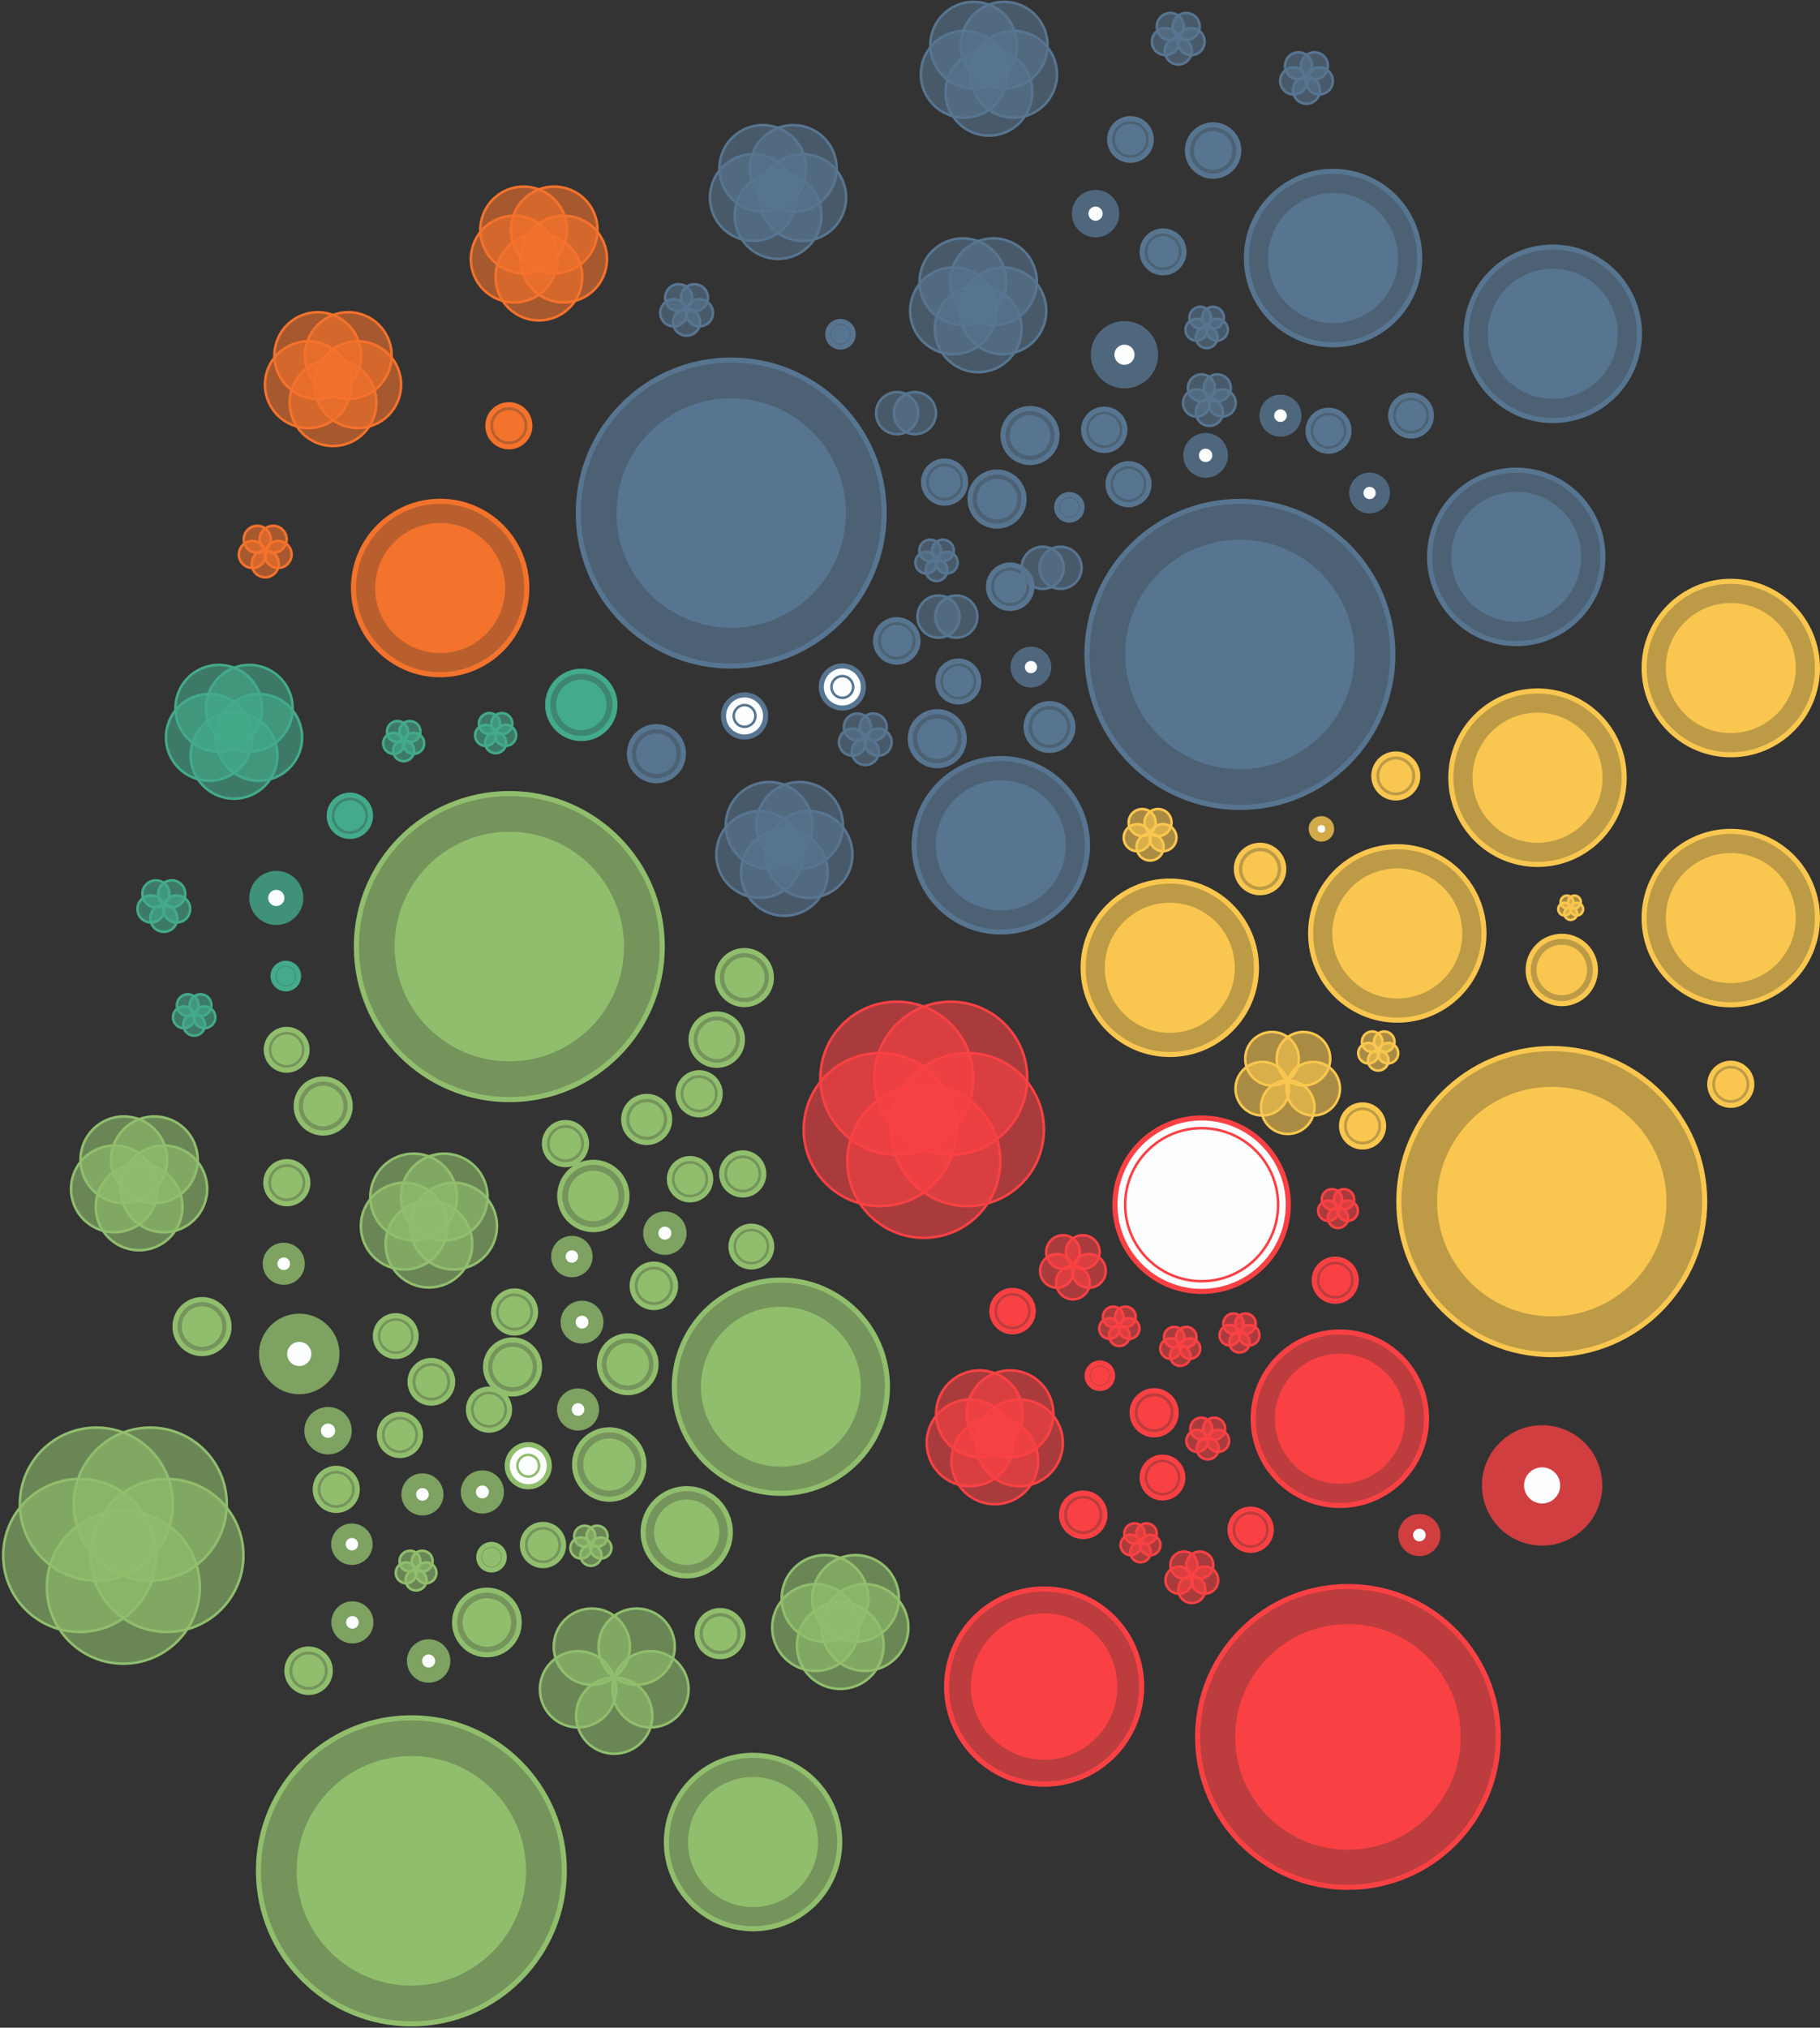 <svg xmlns="http://www.w3.org/2000/svg" width="714" height="795" viewBox="0 0 714 795">
  <rect x="0" y="0" width="714" height="795" fill="#333333" stroke="none"/>
  <g fill="none" transform="translate(0 -1)">
    <g fill="#F9C74F" transform="translate(645 326)">
      <circle cx="34" cy="34.95" r="34" fill-opacity=".7" stroke="#F9C74F" stroke-width="2"/>
      <circle cx="34" cy="34.95" r="25.5"/>
    </g>
    <g fill="#F9C74F" transform="translate(645 228)">
      <circle cx="34" cy="34.917" r="34" fill-opacity=".7" stroke="#F9C74F" stroke-width="2"/>
      <circle cx="34" cy="34.917" r="25.5"/>
    </g>
    <g fill="#F94144" fill-opacity=".6" stroke="#F94144" transform="translate(456.569 608.896)">
      <circle cx="16.041" cy="11.638" r="5.3"/>
      <circle cx="7.885" cy="5.712" r="5.3"/>
      <circle cx="11" cy="15.3" r="5.3"/>
      <circle cx="14.115" cy="5.712" r="5.3"/>
      <circle cx="5.959" cy="11.638" r="5.3"/>
    </g>
    <g fill="#90BE6D" transform="translate(68 510)">
      <circle cx="11.257" cy="11.11" r="10.6" fill-opacity=".7" stroke="#90BE6D" stroke-width="2"/>
      <circle cx="11.257" cy="11.11" r="7.95"/>
    </g>
    <g transform="translate(548 594)">
      <circle cx="8.831" cy="8.843" r="8.26" fill="#F94144" fill-opacity=".8"/>
      <circle cx="8.831" cy="8.843" r="2.478" fill="#FBFDFE"/>
    </g>
    <g fill="#F3722C" transform="translate(191 159)">
      <circle cx="8.632" cy="8.925" r="8.26" fill-opacity=".7" stroke="#F3722C" stroke-width="2"/>
      <circle cx="8.632" cy="8.925" r="6.195"/>
    </g>
    <g fill="#90BE6D" transform="translate(190 526)">
      <circle cx="11.084" cy="10.932" r="10.6" fill-opacity=".7" stroke="#90BE6D" stroke-width="2"/>
      <circle cx="11.084" cy="10.932" r="7.95"/>
    </g>
    <g fill="#577590" fill-opacity=".6" stroke="#577590" transform="translate(463.452 147.374)">
      <circle cx="16.041" cy="11.638" r="5.3"/>
      <circle cx="7.885" cy="5.712" r="5.3"/>
      <circle cx="11" cy="15.3" r="5.3"/>
      <circle cx="14.115" cy="5.712" r="5.3"/>
      <circle cx="5.959" cy="11.638" r="5.3"/>
    </g>
    <g fill="#90BE6D" fill-opacity=".6" stroke="#90BE6D" transform="translate(302.648 609.961)">
      <circle cx="36.701" cy="29.152" r="17"/>
      <circle cx="21.005" cy="17.748" r="17"/>
      <circle cx="27" cy="36.2" r="17"/>
      <circle cx="32.995" cy="17.748" r="17"/>
      <circle cx="17.299" cy="29.152" r="17"/>
    </g>
    <g fill="#F94144" fill-opacity=".6" stroke="#F94144" transform="translate(363.257 537.547)">
      <circle cx="36.701" cy="29.152" r="17"/>
      <circle cx="21.005" cy="17.748" r="17"/>
      <circle cx="27" cy="36.2" r="17"/>
      <circle cx="32.995" cy="17.748" r="17"/>
      <circle cx="17.299" cy="29.152" r="17"/>
    </g>
    <g fill="#F3722C" transform="translate(138 197)">
      <circle cx="34.68" cy="34.535" r="34" fill-opacity=".7" stroke="#F3722C" stroke-width="2"/>
      <circle cx="34.68" cy="34.535" r="25.5"/>
    </g>
    <g fill="#90BE6D" fill-opacity=".6" stroke="#90BE6D" transform="translate(27.57 437.975)">
      <circle cx="36.701" cy="29.152" r="17"/>
      <circle cx="21.005" cy="17.748" r="17"/>
      <circle cx="27" cy="36.2" r="17"/>
      <circle cx="32.995" cy="17.748" r="17"/>
      <circle cx="17.299" cy="29.152" r="17"/>
    </g>
    <g fill="#43AA8B" fill-opacity=".6" stroke="#43AA8B" transform="translate(64.816 260.946)">
      <circle cx="36.701" cy="29.152" r="17"/>
      <circle cx="21.005" cy="17.748" r="17"/>
      <circle cx="27" cy="36.2" r="17"/>
      <circle cx="32.995" cy="17.748" r="17"/>
      <circle cx="17.299" cy="29.152" r="17"/>
    </g>
    <g fill="#90BE6D" fill-opacity=".6" stroke="#90BE6D" transform="translate(.38 560.274)">
      <circle cx="65.119" cy="50.562" r="30"/>
      <circle cx="37.42" cy="30.438" r="30"/>
      <circle cx="48" cy="63" r="30"/>
      <circle cx="58.58" cy="30.438" r="30"/>
      <circle cx="30.881" cy="50.562" r="30"/>
    </g>
    <g fill="#F94144" fill-opacity=".6" stroke="#F94144" transform="translate(314.413 393.304)">
      <circle cx="65.119" cy="50.562" r="30"/>
      <circle cx="37.42" cy="30.438" r="30"/>
      <circle cx="48" cy="63" r="30"/>
      <circle cx="58.58" cy="30.438" r="30"/>
      <circle cx="30.881" cy="50.562" r="30"/>
    </g>
    <g fill="#F3722C" fill-opacity=".6" stroke="#F3722C" transform="translate(184.422 73.42)">
      <circle cx="36.701" cy="29.152" r="17"/>
      <circle cx="21.005" cy="17.748" r="17"/>
      <circle cx="27" cy="36.2" r="17"/>
      <circle cx="32.995" cy="17.748" r="17"/>
      <circle cx="17.299" cy="29.152" r="17"/>
    </g>
    <g fill="#90BE6D" transform="translate(139 312)">
      <circle cx="60.81" cy="60.126" r="60" fill-opacity=".7" stroke="#90BE6D" stroke-width="2"/>
      <circle cx="60.81" cy="60.126" r="45"/>
    </g>
    <g fill="#F3722C" fill-opacity=".6" stroke="#F3722C" transform="translate(93.048 206.748)">
      <circle cx="16.041" cy="11.638" r="5.3"/>
      <circle cx="7.885" cy="5.712" r="5.3"/>
      <circle cx="11" cy="15.3" r="5.3"/>
      <circle cx="14.115" cy="5.712" r="5.3"/>
      <circle cx="5.959" cy="11.638" r="5.3"/>
    </g>
    <g fill="#577590" fill-opacity=".6" stroke="#577590" transform="translate(258.348 112.017)">
      <circle cx="16.041" cy="11.638" r="5.3"/>
      <circle cx="7.885" cy="5.712" r="5.3"/>
      <circle cx="11" cy="15.3" r="5.3"/>
      <circle cx="14.115" cy="5.712" r="5.3"/>
      <circle cx="5.959" cy="11.638" r="5.3"/>
    </g>
    <g fill="#577590" fill-opacity=".6" stroke="#577590" transform="translate(278.23 49.304)">
      <circle cx="36.701" cy="29.152" r="17"/>
      <circle cx="21.005" cy="17.748" r="17"/>
      <circle cx="27" cy="36.2" r="17"/>
      <circle cx="32.995" cy="17.748" r="17"/>
      <circle cx="17.299" cy="29.152" r="17"/>
    </g>
    <g fill="#577590" fill-opacity=".6" stroke="#577590" transform="translate(501.548 21.094)">
      <circle cx="16.041" cy="11.638" r="5.3"/>
      <circle cx="7.885" cy="5.712" r="5.3"/>
      <circle cx="11" cy="15.3" r="5.3"/>
      <circle cx="14.115" cy="5.712" r="5.3"/>
      <circle cx="5.959" cy="11.638" r="5.3"/>
    </g>
    <g fill="#577590" fill-opacity=".6" stroke="#577590" transform="translate(356.757 93.718)">
      <circle cx="36.701" cy="29.152" r="17"/>
      <circle cx="21.005" cy="17.748" r="17"/>
      <circle cx="27" cy="36.2" r="17"/>
      <circle cx="32.995" cy="17.748" r="17"/>
      <circle cx="17.299" cy="29.152" r="17"/>
    </g>
    <g transform="translate(97 342)">
      <circle cx="11.396" cy="11.055" r="10.6" fill="#43AA8B" fill-opacity=".8"/>
      <circle cx="11.396" cy="11.055" r="3.18" fill="#FBFDFE"/>
    </g>
    <g fill="#577590" transform="translate(357 280)">
      <circle cx="10.689" cy="10.614" r="10.6" fill-opacity=".7" stroke="#577590" stroke-width="2"/>
      <circle cx="10.689" cy="10.614" r="7.95"/>
    </g>
    <g fill="#90BE6D" fill-opacity=".6" stroke="#90BE6D" transform="translate(141.275 452.568)">
      <circle cx="36.701" cy="29.152" r="17"/>
      <circle cx="21.005" cy="17.748" r="17"/>
      <circle cx="27" cy="36.2" r="17"/>
      <circle cx="32.995" cy="17.748" r="17"/>
      <circle cx="17.299" cy="29.152" r="17"/>
    </g>
    <g fill="#577590" fill-opacity=".6" stroke="#577590" transform="translate(360.961 .974)">
      <circle cx="36.701" cy="29.152" r="17"/>
      <circle cx="21.005" cy="17.748" r="17"/>
      <circle cx="27" cy="36.2" r="17"/>
      <circle cx="32.995" cy="17.748" r="17"/>
      <circle cx="17.299" cy="29.152" r="17"/>
    </g>
    <g fill="#577590" transform="translate(380 186)">
      <circle cx="11.143" cy="10.67" r="10.6" fill-opacity=".7" stroke="#577590" stroke-width="2"/>
      <circle cx="11.143" cy="10.67" r="7.95"/>
    </g>
    <g fill="#90BE6D" transform="translate(266 421)">
      <circle cx="8.288" cy="8.833" r="8.26" fill-opacity=".7" stroke="#90BE6D" stroke-width="2"/>
      <circle cx="8.288" cy="8.833" r="6.195"/>
    </g>
    <g fill="#90BE6D" transform="translate(116 424)">
      <circle cx="10.792" cy="10.64" r="10.6" fill-opacity=".7" stroke="#90BE6D" stroke-width="2"/>
      <circle cx="10.792" cy="10.64" r="7.95"/>
    </g>
    <g fill="#90BE6D" transform="translate(104 456)">
      <circle cx="8.528" cy="8.696" r="8.26" fill-opacity=".7" stroke="#90BE6D" stroke-width="2"/>
      <circle cx="8.528" cy="8.696" r="6.195"/>
    </g>
    <g transform="translate(218 545)">
      <circle cx="8.77" cy="8.612" r="8.26" fill="#90BE6D" fill-opacity=".8"/>
      <circle cx="8.77" cy="8.612" r="2.478" fill="#FBFDFE"/>
    </g>
    <g transform="translate(103 488)">
      <circle cx="8.321" cy="8.474" r="8.26" fill="#90BE6D" fill-opacity=".8"/>
      <circle cx="8.321" cy="8.474" r="2.478" fill="#FBFDFE"/>
    </g>
    <g fill="#90BE6D" transform="translate(123 576)">
      <circle cx="8.903" cy="8.928" r="8.26" fill-opacity=".7" stroke="#90BE6D" stroke-width="2"/>
      <circle cx="8.903" cy="8.928" r="6.195"/>
    </g>
    <g fill="#90BE6D" transform="translate(104 404)">
      <circle cx="8.451" cy="8.587" r="8.001" fill-opacity=".7" stroke="#90BE6D" stroke-width="2"/>
      <circle cx="8.451" cy="8.587" r="6"/>
    </g>
    <g fill="#90BE6D" transform="translate(112 647)">
      <circle cx="9.065" cy="9.045" r="8.52" fill-opacity=".7" stroke="#90BE6D" stroke-width="2"/>
      <circle cx="9.065" cy="9.045" r="6.39"/>
    </g>
    <g transform="translate(129 598)">
      <circle cx="9.053" cy="8.438" r="8.13" fill="#90BE6D" fill-opacity=".8"/>
      <circle cx="9.053" cy="8.438" r="2.439" fill="#FBFDFE"/>
    </g>
    <g fill="#90BE6D" transform="translate(273 632)">
      <circle cx="9.505" cy="9.472" r="9.04" fill-opacity=".7" stroke="#90BE6D" stroke-width="2"/>
      <circle cx="9.505" cy="9.472" r="6.78"/>
    </g>
    <g fill="#90BE6D" transform="translate(204 598)">
      <circle cx="9.024" cy="8.753" r="8.078" fill-opacity=".7" stroke="#90BE6D" stroke-width="2"/>
      <circle cx="9.024" cy="8.753" r="6.059"/>
    </g>
    <g fill="#90BE6D" transform="translate(101 674)">
      <circle cx="60.384" cy="60.49" r="60" fill-opacity=".7" stroke="#90BE6D" stroke-width="2"/>
      <circle cx="60.384" cy="60.49" r="45"/>
    </g>
    <g fill="#90BE6D" transform="translate(219 456)">
      <circle cx="13.764" cy="13.905" r="13.2" fill-opacity=".7" stroke="#90BE6D" stroke-width="2"/>
      <circle cx="13.764" cy="13.905" r="9.9"/>
    </g>
    <g fill="#90BE6D" transform="translate(193 507)">
      <circle cx="8.861" cy="8.396" r="8.26" fill-opacity=".7" stroke="#90BE6D" stroke-width="2"/>
      <circle cx="8.861" cy="8.396" r="6.195"/>
    </g>
    <g transform="translate(119 552)">
      <circle cx="9.698" cy="9.922" r="9.3" fill="#90BE6D" fill-opacity=".8"/>
      <circle cx="9.698" cy="9.922" r="2.79" fill="#FBFDFE"/>
    </g>
    <g fill="#90BE6D" transform="translate(281 373)">
      <circle cx="11.035" cy="11.281" r="10.6" fill-opacity=".7" stroke="#90BE6D" stroke-width="2"/>
      <circle cx="11.035" cy="11.281" r="7.95"/>
    </g>
    <g transform="translate(101 516)">
      <circle cx="16.403" cy="15.835" r="15.8" fill="#90BE6D" fill-opacity=".8"/>
      <circle cx="16.403" cy="15.835" r="4.74" fill="#FBFDFE"/>
    </g>
    <g fill="#90BE6D" transform="translate(148 555)">
      <circle cx="8.909" cy="8.593" r="8.078" fill-opacity=".7" stroke="#90BE6D" stroke-width="2"/>
      <circle cx="8.909" cy="8.593" r="6.059"/>
    </g>
    <g fill="#90BE6D" transform="translate(147 516)">
      <circle cx="8.25" cy="8.834" r="8" fill-opacity=".7" stroke="#90BE6D" stroke-width="2"/>
      <circle cx="8.25" cy="8.834" r="6"/>
    </g>
    <g fill="#90BE6D" transform="translate(160 534)">
      <circle cx="9.223" cy="8.762" r="8.364" fill-opacity=".7" stroke="#90BE6D" stroke-width="2"/>
      <circle cx="9.223" cy="8.762" r="6.273"/>
    </g>
    <g fill="#90BE6D" transform="translate(187 606)">
      <circle cx="5.818" cy="5.522" r="5" fill-opacity=".7" stroke="#90BE6D" stroke-width="2"/>
      <circle cx="5.818" cy="5.522" r="3.75"/>
    </g>
    <g fill="#90BE6D" transform="translate(252 584)">
      <circle cx="17.411" cy="17.757" r="17.1" fill-opacity=".7" stroke="#90BE6D" stroke-width="2"/>
      <circle cx="17.411" cy="17.757" r="12.825"/>
    </g>
    <g fill="#90BE6D" transform="translate(183 545)">
      <circle cx="8.841" cy="8.667" r="8.073" fill-opacity=".7" stroke="#90BE6D" stroke-width="2"/>
      <circle cx="8.841" cy="8.667" r="6.055"/>
    </g>
    <g transform="translate(219 510)">
      <circle cx="9.334" cy="9.366" r="8.416" fill="#90BE6D" fill-opacity=".8"/>
      <circle cx="9.334" cy="9.366" r="2.525" fill="#FBFDFE"/>
    </g>
    <g transform="translate(180 577)">
      <circle cx="9.249" cy="8.945" r="8.468" fill="#90BE6D" fill-opacity=".8"/>
      <circle cx="9.249" cy="8.945" r="2.54" fill="#FBFDFE"/>
    </g>
    <g fill="#90BE6D" transform="translate(225 561)">
      <circle cx="14.027" cy="14.196" r="13.616" fill-opacity=".7" stroke="#90BE6D" stroke-width="2"/>
      <circle cx="14.027" cy="14.196" r="10.212"/>
    </g>
    <g fill="#90BE6D" transform="translate(244 430)">
      <circle cx="9.699" cy="9.894" r="9.04" fill-opacity=".7" stroke="#90BE6D" stroke-width="2"/>
      <circle cx="9.699" cy="9.894" r="6.78"/>
    </g>
    <g fill="#90BE6D" transform="translate(286 481)">
      <circle cx="8.764" cy="8.743" r="8" fill-opacity=".7" stroke="#90BE6D" stroke-width="2"/>
      <circle cx="8.764" cy="8.743" r="6"/>
    </g>
    <g fill="#90BE6D" transform="translate(283 452)">
      <circle cx="8.385" cy="9.253" r="8.26" fill-opacity=".7" stroke="#90BE6D" stroke-width="2"/>
      <circle cx="8.385" cy="9.253" r="6.195"/>
    </g>
    <g transform="translate(159 643)">
      <circle cx="9.156" cy="9.219" r="8.52" fill="#90BE6D" fill-opacity=".8"/>
      <circle cx="9.156" cy="9.219" r="2.556" fill="#FBFDFE"/>
    </g>
    <g transform="translate(157 578)">
      <circle cx="8.727" cy="8.907" r="8.26" fill="#90BE6D" fill-opacity=".8"/>
      <circle cx="8.727" cy="8.907" r="2.478" fill="#FBFDFE"/>
    </g>
    <g transform="translate(129 628)">
      <circle cx="9.248" cy="9.078" r="8.26" fill="#90BE6D" fill-opacity=".8"/>
      <circle cx="9.248" cy="9.078" r="2.478" fill="#FBFDFE"/>
    </g>
    <g fill="#90BE6D" transform="translate(261 689)">
      <circle cx="34.431" cy="34.197" r="34" fill-opacity=".7" stroke="#90BE6D" stroke-width="2"/>
      <circle cx="34.431" cy="34.197" r="25.5"/>
    </g>
    <g fill="#F9C74F" transform="translate(526 434)">
      <circle cx="8.543" cy="8.443" r="8.26" fill-opacity=".7" stroke="#F9C74F" stroke-width="2"/>
      <circle cx="8.543" cy="8.443" r="6.195"/>
    </g>
    <g fill="#577590" transform="translate(425 161)">
      <circle cx="8.197" cy="8.524" r="8.104" fill-opacity=".7" stroke="#577590" stroke-width="2"/>
      <circle cx="8.197" cy="8.524" r="6.078"/>
    </g>
    <g fill="#F9C74F" transform="translate(538 296)">
      <circle cx="9.578" cy="9.226" r="8.624" fill-opacity=".7" stroke="#F9C74F" stroke-width="2"/>
      <circle cx="9.578" cy="9.226" r="6.468"/>
    </g>
    <g fill="#90BE6D" transform="translate(213 441)">
      <circle cx="8.843" cy="8.371" r="8.26" fill-opacity=".7" stroke="#90BE6D" stroke-width="2"/>
      <circle cx="8.843" cy="8.371" r="6.195"/>
    </g>
    <g fill="#F9C74F" transform="translate(485 332)">
      <circle cx="9.327" cy="9.699" r="9.3" fill-opacity=".7" stroke="#F9C74F" stroke-width="2"/>
      <circle cx="9.327" cy="9.699" r="6.975"/>
    </g>
    <g fill="#90BE6D" transform="translate(178 624)">
      <circle cx="13.009" cy="13.119" r="12.68" fill-opacity=".7" stroke="#90BE6D" stroke-width="2"/>
      <circle cx="13.009" cy="13.119" r="9.51"/>
    </g>
    <g fill="#577590" fill-opacity=".6" stroke="#577590" transform="translate(464.39 120.983)">
      <circle cx="13.052" cy="9.316" r="4.26"/>
      <circle cx="6.496" cy="4.554" r="4.26"/>
      <circle cx="9" cy="12.26" r="4.26"/>
      <circle cx="11.504" cy="4.554" r="4.26"/>
      <circle cx="4.948" cy="9.316" r="4.26"/>
    </g>
    <g fill="#90BE6D" transform="translate(248 496)">
      <circle cx="8.519" cy="9.137" r="8.52" fill-opacity=".7" stroke="#90BE6D" stroke-width="2"/>
      <circle cx="8.519" cy="9.137" r="6.39"/>
    </g>
    <g fill="#90BE6D" transform="translate(271 398)">
      <circle cx="10.193" cy="10.612" r="10.08" fill-opacity=".7" stroke="#90BE6D" stroke-width="2"/>
      <circle cx="10.193" cy="10.612" r="7.56"/>
    </g>
    <g fill="#577590" transform="translate(465 49)">
      <circle cx="10.907" cy="11.018" r="10.08" fill-opacity=".7" stroke="#577590" stroke-width="2"/>
      <circle cx="10.907" cy="11.018" r="7.56"/>
    </g>
    <g fill="#577590" fill-opacity=".6" stroke="#577590" transform="translate(358.403 212.287)">
      <circle cx="13.052" cy="9.316" r="4.26"/>
      <circle cx="6.496" cy="4.554" r="4.26"/>
      <circle cx="9" cy="12.26" r="4.26"/>
      <circle cx="11.504" cy="4.554" r="4.26"/>
      <circle cx="4.948" cy="9.316" r="4.26"/>
    </g>
    <g fill="#577590" transform="translate(402 276)">
      <circle cx="9.728" cy="10.038" r="9.194" fill-opacity=".7" stroke="#577590" stroke-width="2"/>
      <circle cx="9.728" cy="10.038" r="6.896"/>
    </g>
    <g fill="#577590" transform="translate(448 91)">
      <circle cx="8.281" cy="8.761" r="8.213" fill-opacity=".7" stroke="#577590" stroke-width="2"/>
      <circle cx="8.281" cy="8.761" r="6.16"/>
    </g>
    <g fill="#577590" transform="translate(435 47)">
      <circle cx="8.483" cy="8.681" r="8.182" fill-opacity=".7" stroke="#577590" stroke-width="2"/>
      <circle cx="8.483" cy="8.681" r="6.137"/>
    </g>
    <g fill="#90BE6D" fill-opacity=".6" stroke="#90BE6D" transform="translate(210.976 630.69)">
      <circle cx="44.216" cy="32.619" r="14.947"/>
      <circle cx="21.214" cy="15.907" r="14.947"/>
      <circle cx="30" cy="42.947" r="14.947"/>
      <circle cx="38.786" cy="15.907" r="14.947"/>
      <circle cx="15.784" cy="32.619" r="14.947"/>
    </g>
    <g fill="#577590" transform="translate(343 243)">
      <circle cx="8.816" cy="9.273" r="8.335" fill-opacity=".7" stroke="#577590" stroke-width="2"/>
      <circle cx="8.816" cy="9.273" r="6.252"/>
    </g>
    <g fill="#F94144" transform="translate(482 592)">
      <circle cx="8.638" cy="8.762" r="8.089" fill-opacity=".7" stroke="#F94144" stroke-width="2"/>
      <circle cx="8.638" cy="8.762" r="6.066"/>
    </g>
    <g fill="#F94144" transform="translate(469 623)">
      <circle cx="59.805" cy="58.995" r="58.974" fill-opacity=".7" stroke="#F94144" stroke-width="2"/>
      <circle cx="59.805" cy="58.995" r="44.23"/>
    </g>
    <g fill="#90BE6D" fill-opacity=".6" stroke="#90BE6D" transform="translate(155.236 608.393)">
      <circle cx="11.894" cy="9.265" r="4.094"/>
      <circle cx="5.594" cy="4.688" r="4.094"/>
      <circle cx="8" cy="12.094" r="4.094"/>
      <circle cx="10.406" cy="4.688" r="4.094"/>
      <circle cx="4.106" cy="9.265" r="4.094"/>
    </g>
    <g fill="#F9C74F" transform="translate(670 417)">
      <circle cx="9" cy="9.108" r="8.255" fill-opacity=".7" stroke="#F9C74F" stroke-width="2"/>
      <circle cx="9" cy="9.108" r="6.191"/>
    </g>
    <g fill="#F94144" transform="translate(515 494)">
      <circle cx="8.822" cy="8.916" r="8.254" fill-opacity=".7" stroke="#F94144" stroke-width="2"/>
      <circle cx="8.822" cy="8.916" r="6.191"/>
    </g>
    <g fill="#F94144" fill-opacity=".6" stroke="#F94144" transform="translate(455.012 520.49)">
      <circle cx="11.821" cy="9.241" r="4.017"/>
      <circle cx="5.639" cy="4.75" r="4.017"/>
      <circle cx="8" cy="12.017" r="4.017"/>
      <circle cx="10.361" cy="4.75" r="4.017"/>
      <circle cx="4.179" cy="9.241" r="4.017"/>
    </g>
    <g fill="#F94144" transform="translate(448 572)">
      <circle cx="8.056" cy="8.296" r="8.001" fill-opacity=".7" stroke="#F94144" stroke-width="2"/>
      <circle cx="8.056" cy="8.296" r="6"/>
    </g>
    <g fill="#F94144" transform="translate(371 623)">
      <circle cx="38.627" cy="39.248" r="38.265" fill-opacity=".7" stroke="#F94144" stroke-width="2"/>
      <circle cx="38.627" cy="39.248" r="28.699"/>
    </g>
    <g fill="#F94144" fill-opacity=".6" stroke="#F94144" transform="translate(478.257 515.246)">
      <circle cx="11.822" cy="9.242" r="4.019"/>
      <circle cx="5.638" cy="4.749" r="4.019"/>
      <circle cx="8" cy="12.019" r="4.019"/>
      <circle cx="10.362" cy="4.749" r="4.019"/>
      <circle cx="4.178" cy="9.242" r="4.019"/>
    </g>
    <g fill="#F94144" fill-opacity=".6" stroke="#F94144" transform="translate(516.898 466.457)">
      <circle cx="11.805" cy="9.236" r="4.001"/>
      <circle cx="5.648" cy="4.763" r="4.001"/>
      <circle cx="8" cy="12.001" r="4.001"/>
      <circle cx="10.352" cy="4.763" r="4.001"/>
      <circle cx="4.195" cy="9.236" r="4.001"/>
    </g>
    <g fill="#F94144" fill-opacity=".6" stroke="#F94144" transform="translate(431.121 512.619)">
      <circle cx="11.857" cy="9.253" r="4.055"/>
      <circle cx="5.616" cy="4.719" r="4.055"/>
      <circle cx="8" cy="12.055" r="4.055"/>
      <circle cx="10.384" cy="4.719" r="4.055"/>
      <circle cx="4.143" cy="9.253" r="4.055"/>
    </g>
    <g fill="#F94144" fill-opacity=".6" stroke="#F94144" transform="translate(439.424 597.504)">
      <circle cx="11.817" cy="9.24" r="4.014"/>
      <circle cx="5.641" cy="4.753" r="4.014"/>
      <circle cx="8" cy="12.014" r="4.014"/>
      <circle cx="10.359" cy="4.753" r="4.014"/>
      <circle cx="4.183" cy="9.24" r="4.014"/>
    </g>
    <g fill="#577590" transform="translate(545 155)">
      <circle cx="8.558" cy="8.943" r="8.001" fill-opacity=".7" stroke="#577590" stroke-width="2"/>
      <circle cx="8.558" cy="8.943" r="6"/>
    </g>
    <g fill="#577590" transform="translate(513 161)">
      <circle cx="8.192" cy="8.876" r="8.041" fill-opacity=".7" stroke="#577590" stroke-width="2"/>
      <circle cx="8.192" cy="8.876" r="6.031"/>
    </g>
    <g transform="translate(529 186)">
      <circle cx="8.296" cy="8.284" r="8.01" fill="#577590" fill-opacity=".8"/>
      <circle cx="8.296" cy="8.284" r="2.403" fill="#FBFDFE"/>
    </g>
    <g transform="translate(494 155)">
      <circle cx="8.34" cy="8.959" r="8.252" fill="#577590" fill-opacity=".8"/>
      <circle cx="8.34" cy="8.959" r="2.475" fill="#FBFDFE"/>
    </g>
    <g transform="translate(396 254)">
      <circle cx="8.441" cy="8.538" r="8" fill="#577590" fill-opacity=".8"/>
      <circle cx="8.441" cy="8.538" r="2.4" fill="#FBFDFE"/>
    </g>
    <g transform="translate(464 170)">
      <circle cx="8.973" cy="9.538" r="8.77" fill="#577590" fill-opacity=".8"/>
      <circle cx="8.973" cy="9.538" r="2.631" fill="#FBFDFE"/>
    </g>
    <g fill="#F94144" fill-opacity=".6" stroke="#F94144" transform="translate(464.806 556.602)">
      <circle cx="13.092" cy="9.329" r="4.302"/>
      <circle cx="6.471" cy="4.52" r="4.302"/>
      <circle cx="9" cy="12.302" r="4.302"/>
      <circle cx="11.529" cy="4.52" r="4.302"/>
      <circle cx="4.908" cy="9.329" r="4.302"/>
    </g>
    <g fill="#577590" transform="translate(434 182)">
      <circle cx="8.726" cy="8.837" r="8.04" fill-opacity=".7" stroke="#577590" stroke-width="2"/>
      <circle cx="8.726" cy="8.837" r="6.03"/>
    </g>
    <g fill="#577590" transform="translate(414 194)">
      <circle cx="5.523" cy="5.909" r="5" fill-opacity=".7" stroke="#577590" stroke-width="2"/>
      <circle cx="5.523" cy="5.909" r="3.75"/>
    </g>
    <g fill="#43AA8B" transform="translate(107 378)">
      <circle cx="5.124" cy="5.687" r="5" fill-opacity=".7" stroke="#43AA8B" stroke-width="2"/>
      <circle cx="5.124" cy="5.687" r="3.75"/>
    </g>
    <g fill="#43AA8B" fill-opacity=".6" stroke="#43AA8B" transform="translate(149.365 283.183)">
      <circle cx="12.928" cy="9.276" r="4.13"/>
      <circle cx="6.572" cy="4.659" r="4.13"/>
      <circle cx="9" cy="12.13" r="4.13"/>
      <circle cx="11.428" cy="4.659" r="4.13"/>
      <circle cx="5.072" cy="9.276" r="4.13"/>
    </g>
    <g fill="#43AA8B" fill-opacity=".6" stroke="#43AA8B" transform="translate(185.435 280.045)">
      <circle cx="12.928" cy="9.276" r="4.13"/>
      <circle cx="6.572" cy="4.659" r="4.13"/>
      <circle cx="9" cy="12.13" r="4.13"/>
      <circle cx="11.428" cy="4.659" r="4.13"/>
      <circle cx="5.072" cy="9.276" r="4.13"/>
    </g>
    <g fill="#577590" transform="translate(324 127)">
      <circle cx="5.714" cy="5.05" r="5" fill-opacity=".7" stroke="#577590" stroke-width="2"/>
      <circle cx="5.714" cy="5.05" r="3.75"/>
    </g>
    <g fill="#F9C74F" transform="translate(424 346)">
      <circle cx="34.916" cy="34.437" r="34" fill-opacity=".7" stroke="#F9C74F" stroke-width="2"/>
      <circle cx="34.916" cy="34.437" r="25.5"/>
    </g>
    <g fill="#577590" transform="translate(367 260)">
      <circle cx="8.97" cy="8.194" r="8.026" fill-opacity=".7" stroke="#577590" stroke-width="2"/>
      <circle cx="8.97" cy="8.194" r="6.019"/>
    </g>
    <g fill="#F94144" transform="translate(444 546)">
      <circle cx="8.792" cy="8.893" r="8.65" fill-opacity=".7" stroke="#F94144" stroke-width="2"/>
      <circle cx="8.792" cy="8.893" r="6.487"/>
    </g>
    <g fill="#43AA8B" transform="translate(129 312)">
      <circle cx="8.255" cy="8.842" r="8.104" fill-opacity=".7" stroke="#43AA8B" stroke-width="2"/>
      <circle cx="8.255" cy="8.842" r="6.078"/>
    </g>
    <g transform="translate(581 559)">
      <circle cx="23.982" cy="24.382" r="23.6" fill="#F94144" fill-opacity=".8"/>
      <circle cx="23.982" cy="24.382" r="7.08" fill="#FBFDFE"/>
    </g>
    <g transform="translate(420 75)">
      <circle cx="9.79" cy="9.762" r="9.3" fill="#577590" fill-opacity=".8"/>
      <circle cx="9.79" cy="9.762" r="2.79" fill="#FBFDFE"/>
    </g>
    <g fill="#F9C74F" fill-opacity=".6" stroke="#F9C74F" transform="translate(484.19 405.596)">
      <circle cx="30.986" cy="22.245" r="10.5"/>
      <circle cx="14.828" cy="10.505" r="10.5"/>
      <circle cx="21" cy="29.5" r="10.5"/>
      <circle cx="27.172" cy="10.505" r="10.5"/>
      <circle cx="11.014" cy="22.245" r="10.5"/>
    </g>
    <g fill="#F94144" transform="translate(426 535)">
      <circle cx="5.49" cy="5.377" r="5" fill-opacity=".7" stroke="#F94144" stroke-width="2"/>
      <circle cx="5.49" cy="5.377" r="3.75"/>
    </g>
    <g fill="#577590" transform="translate(387 222)">
      <circle cx="9.313" cy="9.028" r="8.52" fill-opacity=".7" stroke="#577590" stroke-width="2"/>
      <circle cx="9.313" cy="9.028" r="6.39"/>
    </g>
    <g fill="#F9C74F" transform="translate(514 332)">
      <circle cx="34.167" cy="34.971" r="34" fill-opacity=".7" stroke="#F9C74F" stroke-width="2"/>
      <circle cx="34.167" cy="34.971" r="25.5"/>
    </g>
    <g fill="#F9C74F" transform="translate(599 368)">
      <circle cx="13.702" cy="13.289" r="13.2" fill-opacity=".7" stroke="#F9C74F" stroke-width="2"/>
      <circle cx="13.702" cy="13.289" r="9.9"/>
    </g>
    <g fill="#F9C74F" fill-opacity=".6" stroke="#F9C74F" transform="translate(440.19 317.78)">
      <circle cx="16.041" cy="11.638" r="5.3"/>
      <circle cx="7.885" cy="5.712" r="5.3"/>
      <circle cx="11" cy="15.3" r="5.3"/>
      <circle cx="14.115" cy="5.712" r="5.3"/>
      <circle cx="5.959" cy="11.638" r="5.3"/>
    </g>
    <g fill="#F94144" transform="translate(416 586)">
      <circle cx="8.969" cy="8.917" r="8.52" fill-opacity=".7" stroke="#F94144" stroke-width="2"/>
      <circle cx="8.969" cy="8.917" r="6.39"/>
    </g>
    <g fill="#F9C74F" fill-opacity=".6" stroke="#F9C74F" transform="translate(532.685 404.685)">
      <circle cx="11.829" cy="9.244" r="4.026"/>
      <circle cx="5.634" cy="4.743" r="4.026"/>
      <circle cx="8" cy="12.026" r="4.026"/>
      <circle cx="10.366" cy="4.743" r="4.026"/>
      <circle cx="4.171" cy="9.244" r="4.026"/>
    </g>
    <g fill="#43AA8B" fill-opacity=".6" stroke="#43AA8B" transform="translate(67.168 390.53)">
      <circle cx="13.052" cy="9.316" r="4.26"/>
      <circle cx="6.496" cy="4.554" r="4.26"/>
      <circle cx="9" cy="12.26" r="4.26"/>
      <circle cx="11.504" cy="4.554" r="4.26"/>
      <circle cx="4.948" cy="9.316" r="4.26"/>
    </g>
    <g fill="#43AA8B" transform="translate(214 264)">
      <circle cx="14.052" cy="13.365" r="13.2" fill-opacity=".7" stroke="#43AA8B" stroke-width="2"/>
      <circle cx="14.052" cy="13.365" r="9.9"/>
    </g>
    <g transform="translate(427 126)">
      <circle cx="14.137" cy="14.08" r="13.2" fill="#577590" fill-opacity=".8"/>
      <circle cx="14.137" cy="14.08" r="3.96" fill="#FBFDFE"/>
    </g>
    <g fill="#FBFDFE" stroke="#90BE6D" transform="translate(198 567)">
      <circle cx="9.238" cy="8.664" r="8.26" stroke-width="2"/>
      <circle cx="9.238" cy="8.664" r="4.26"/>
    </g>
    <g fill="#90BE6D" fill-opacity=".6" stroke="#90BE6D" transform="translate(222.81 598.641)">
      <circle cx="12.928" cy="9.276" r="4.13"/>
      <circle cx="6.572" cy="4.659" r="4.13"/>
      <circle cx="9" cy="12.13" r="4.13"/>
      <circle cx="11.428" cy="4.659" r="4.13"/>
      <circle cx="5.072" cy="9.276" r="4.13"/>
    </g>
    <g fill="#577590" fill-opacity=".6" stroke="#577590" transform="translate(451.24 5.683)">
      <circle cx="16.041" cy="11.638" r="5.3"/>
      <circle cx="7.885" cy="5.712" r="5.3"/>
      <circle cx="11" cy="15.3" r="5.3"/>
      <circle cx="14.115" cy="5.712" r="5.3"/>
      <circle cx="5.959" cy="11.638" r="5.3"/>
    </g>
    <g fill="#FBFDFE" stroke="#577590" transform="translate(283 273)">
      <circle cx="9.093" cy="8.704" r="8.26" stroke-width="2"/>
      <circle cx="9.093" cy="8.704" r="4.26"/>
    </g>
    <g fill="#577590" fill-opacity=".6" stroke="#577590" transform="translate(400 215)">
      <circle cx="9.056" cy="8.616" r="8.26"/>
      <circle cx="16.056" cy="8.616" r="8.26"/>
    </g>
    <g fill="#577590" transform="translate(393 161)">
      <circle cx="11.081" cy="10.751" r="10.6" fill-opacity=".7" stroke="#577590" stroke-width="2"/>
      <circle cx="11.081" cy="10.751" r="7.95"/>
    </g>
    <g fill="#577590" fill-opacity=".6" stroke="#577590" transform="translate(280.71 306.854)">
      <circle cx="36.701" cy="29.152" r="17"/>
      <circle cx="21.005" cy="17.748" r="17"/>
      <circle cx="27" cy="36.2" r="17"/>
      <circle cx="32.995" cy="17.748" r="17"/>
      <circle cx="17.299" cy="29.152" r="17"/>
    </g>
    <g fill="#43AA8B" fill-opacity=".6" stroke="#43AA8B" transform="translate(53.264 345.738)">
      <circle cx="16.041" cy="11.638" r="5.3"/>
      <circle cx="7.885" cy="5.712" r="5.3"/>
      <circle cx="11" cy="15.3" r="5.3"/>
      <circle cx="14.115" cy="5.712" r="5.3"/>
      <circle cx="5.959" cy="11.638" r="5.3"/>
    </g>
    <g fill="#F9C74F" transform="translate(569 271)">
      <circle cx="34.178" cy="34.912" r="34" fill-opacity=".7" stroke="#F9C74F" stroke-width="2"/>
      <circle cx="34.178" cy="34.912" r="25.5"/>
    </g>
    <g fill="#F3722C" fill-opacity=".6" stroke="#F3722C" transform="translate(103.65 122.665)">
      <circle cx="36.701" cy="29.152" r="17"/>
      <circle cx="21.005" cy="17.748" r="17"/>
      <circle cx="27" cy="36.2" r="17"/>
      <circle cx="32.995" cy="17.748" r="17"/>
      <circle cx="17.299" cy="29.152" r="17"/>
    </g>
    <g fill="#577590" fill-opacity=".6" stroke="#577590" transform="translate(343 154)">
      <circle cx="8.939" cy="8.982" r="8.26"/>
      <circle cx="15.939" cy="8.982" r="8.26"/>
    </g>
    <g fill="#577590" fill-opacity=".6" stroke="#577590" transform="translate(359 234)">
      <circle cx="9.174" cy="8.756" r="8.26"/>
      <circle cx="16.174" cy="8.756" r="8.26"/>
    </g>
    <g fill="#577590" fill-opacity=".6" stroke="#577590" transform="translate(328.467 280.349)">
      <circle cx="16.041" cy="11.638" r="5.3"/>
      <circle cx="7.885" cy="5.712" r="5.3"/>
      <circle cx="11" cy="15.3" r="5.3"/>
      <circle cx="14.115" cy="5.712" r="5.3"/>
      <circle cx="5.959" cy="11.638" r="5.3"/>
    </g>
    <g fill="#577590" transform="translate(226 142)">
      <circle cx="60.866" cy="60.15" r="60" fill-opacity=".7" stroke="#577590" stroke-width="2"/>
      <circle cx="60.866" cy="60.15" r="45"/>
    </g>
    <g fill="#FBFDFE" stroke="#577590" transform="translate(322 262)">
      <circle cx="8.453" cy="8.344" r="8.26" stroke-width="2"/>
      <circle cx="8.453" cy="8.344" r="4.26"/>
    </g>
    <g fill="#577590" transform="translate(246 285)">
      <circle cx="11.514" cy="11.493" r="10.6" fill-opacity=".7" stroke="#577590" stroke-width="2"/>
      <circle cx="11.514" cy="11.493" r="7.95"/>
    </g>
    <g fill="#577590" transform="translate(362 181)">
      <circle cx="8.576" cy="9.001" r="8.26" fill-opacity=".7" stroke="#577590" stroke-width="2"/>
      <circle cx="8.576" cy="9.001" r="6.195"/>
    </g>
    <g fill="#F9C74F" transform="translate(548 412)">
      <circle cx="60.769" cy="60.103" r="60" fill-opacity=".7" stroke="#F9C74F" stroke-width="2"/>
      <circle cx="60.769" cy="60.103" r="45"/>
    </g>
    <g transform="translate(513 320)">
      <circle cx="5.397" cy="5.979" r="5" fill="#F9C74F" fill-opacity=".8"/>
      <circle cx="5.397" cy="5.979" r="1.5" fill="#FBFDFE"/>
    </g>
    <g transform="translate(216 68)">
      <g fill="#577590" transform="translate(210 129)">
        <circle cx="60.423" cy="60.577" r="60" fill-opacity=".7" stroke="#577590" stroke-width="2"/>
        <circle cx="60.423" cy="60.577" r="45"/>
      </g>
      <g fill="#577590" transform="translate(359 29)">
        <circle cx="34.167" cy="34.869" r="34" fill-opacity=".7" stroke="#577590" stroke-width="2"/>
        <circle cx="34.167" cy="34.869" r="25.5"/>
      </g>
      <g fill="#577590" transform="translate(272)">
        <circle cx="34.972" cy="34.177" r="34" fill-opacity=".7" stroke="#577590" stroke-width="2"/>
        <circle cx="34.972" cy="34.177" r="25.5"/>
      </g>
      <g fill="#577590" transform="translate(142 230)">
        <circle cx="34.623" cy="34.405" r="34" fill-opacity=".7" stroke="#577590" stroke-width="2"/>
        <circle cx="34.623" cy="34.405" r="25.5"/>
      </g>
      <g fill="#577590" transform="translate(344 117)">
        <circle cx="34.842" cy="34.33" r="34" fill-opacity=".7" stroke="#577590" stroke-width="2"/>
        <circle cx="34.842" cy="34.33" r="25.5"/>
      </g>
      <g fill="#90BE6D" transform="translate(46 387)">
        <circle cx="8.707" cy="8.324" r="8.104" fill-opacity=".7" stroke="#90BE6D" stroke-width="2"/>
        <circle cx="8.707" cy="8.324" r="6.078"/>
      </g>
      <g transform="translate(0 417)">
        <circle cx="8.352" cy="8.648" r="8.13" fill="#90BE6D" fill-opacity=".8"/>
        <circle cx="8.352" cy="8.648" r="2.439" fill="#FBFDFE"/>
      </g>
      <g fill="#90BE6D" transform="translate(48 434)">
        <circle cx="42.346" cy="42.691" r="41.8" fill-opacity=".7" stroke="#90BE6D" stroke-width="2"/>
        <circle cx="42.346" cy="42.691" r="31.35"/>
      </g>
      <g transform="translate(36 407)">
        <circle cx="8.831" cy="9.486" r="8.52" fill="#90BE6D" fill-opacity=".8"/>
        <circle cx="8.831" cy="9.486" r="2.556" fill="#FBFDFE"/>
      </g>
      <g fill="#90BE6D" transform="translate(19 456)">
        <circle cx="11.26" cy="11.878" r="11.12" fill-opacity=".7" stroke="#90BE6D" stroke-width="2"/>
        <circle cx="11.26" cy="11.878" r="8.34"/>
      </g>
      <g fill="#F94144" transform="translate(173 438)">
        <circle cx="8.225" cy="9.047" r="8.121" fill-opacity=".7" stroke="#F94144" stroke-width="2"/>
        <circle cx="8.225" cy="9.047" r="6.091"/>
      </g>
      <g fill="#F9C74F" fill-opacity=".6" stroke="#F9C74F" transform="translate(395.195 283.663)">
        <circle cx="7.378" cy="5.773" r="2.5"/>
        <circle cx="3.531" cy="2.977" r="2.5"/>
        <circle cx="5" cy="7.5" r="2.5"/>
        <circle cx="6.469" cy="2.977" r="2.5"/>
        <circle cx="2.622" cy="5.773" r="2.5"/>
      </g>
      <g fill="#F94144" fill-opacity=".6" stroke="#F94144" transform="translate(191.917 417.232)">
        <circle cx="19.277" cy="14.04" r="6.6"/>
        <circle cx="9.121" cy="6.66" r="6.6"/>
        <circle cx="13" cy="18.6" r="6.6"/>
        <circle cx="16.879" cy="6.66" r="6.6"/>
        <circle cx="6.723" cy="14.04" r="6.6"/>
      </g>
      <g fill="#F94144" transform="translate(275 455)">
        <circle cx="34.632" cy="34.243" r="34" fill-opacity=".7" stroke="#F94144" stroke-width="2"/>
        <circle cx="34.632" cy="34.243" r="25.5"/>
      </g>
      <g fill="#FBFDFE" stroke="#F94144" transform="translate(221 371)">
        <circle cx="34.407" cy="34.317" r="34" stroke-width="2"/>
        <circle cx="34.407" cy="34.317" r="30"/>
      </g>
    </g>
  </g>
</svg>
